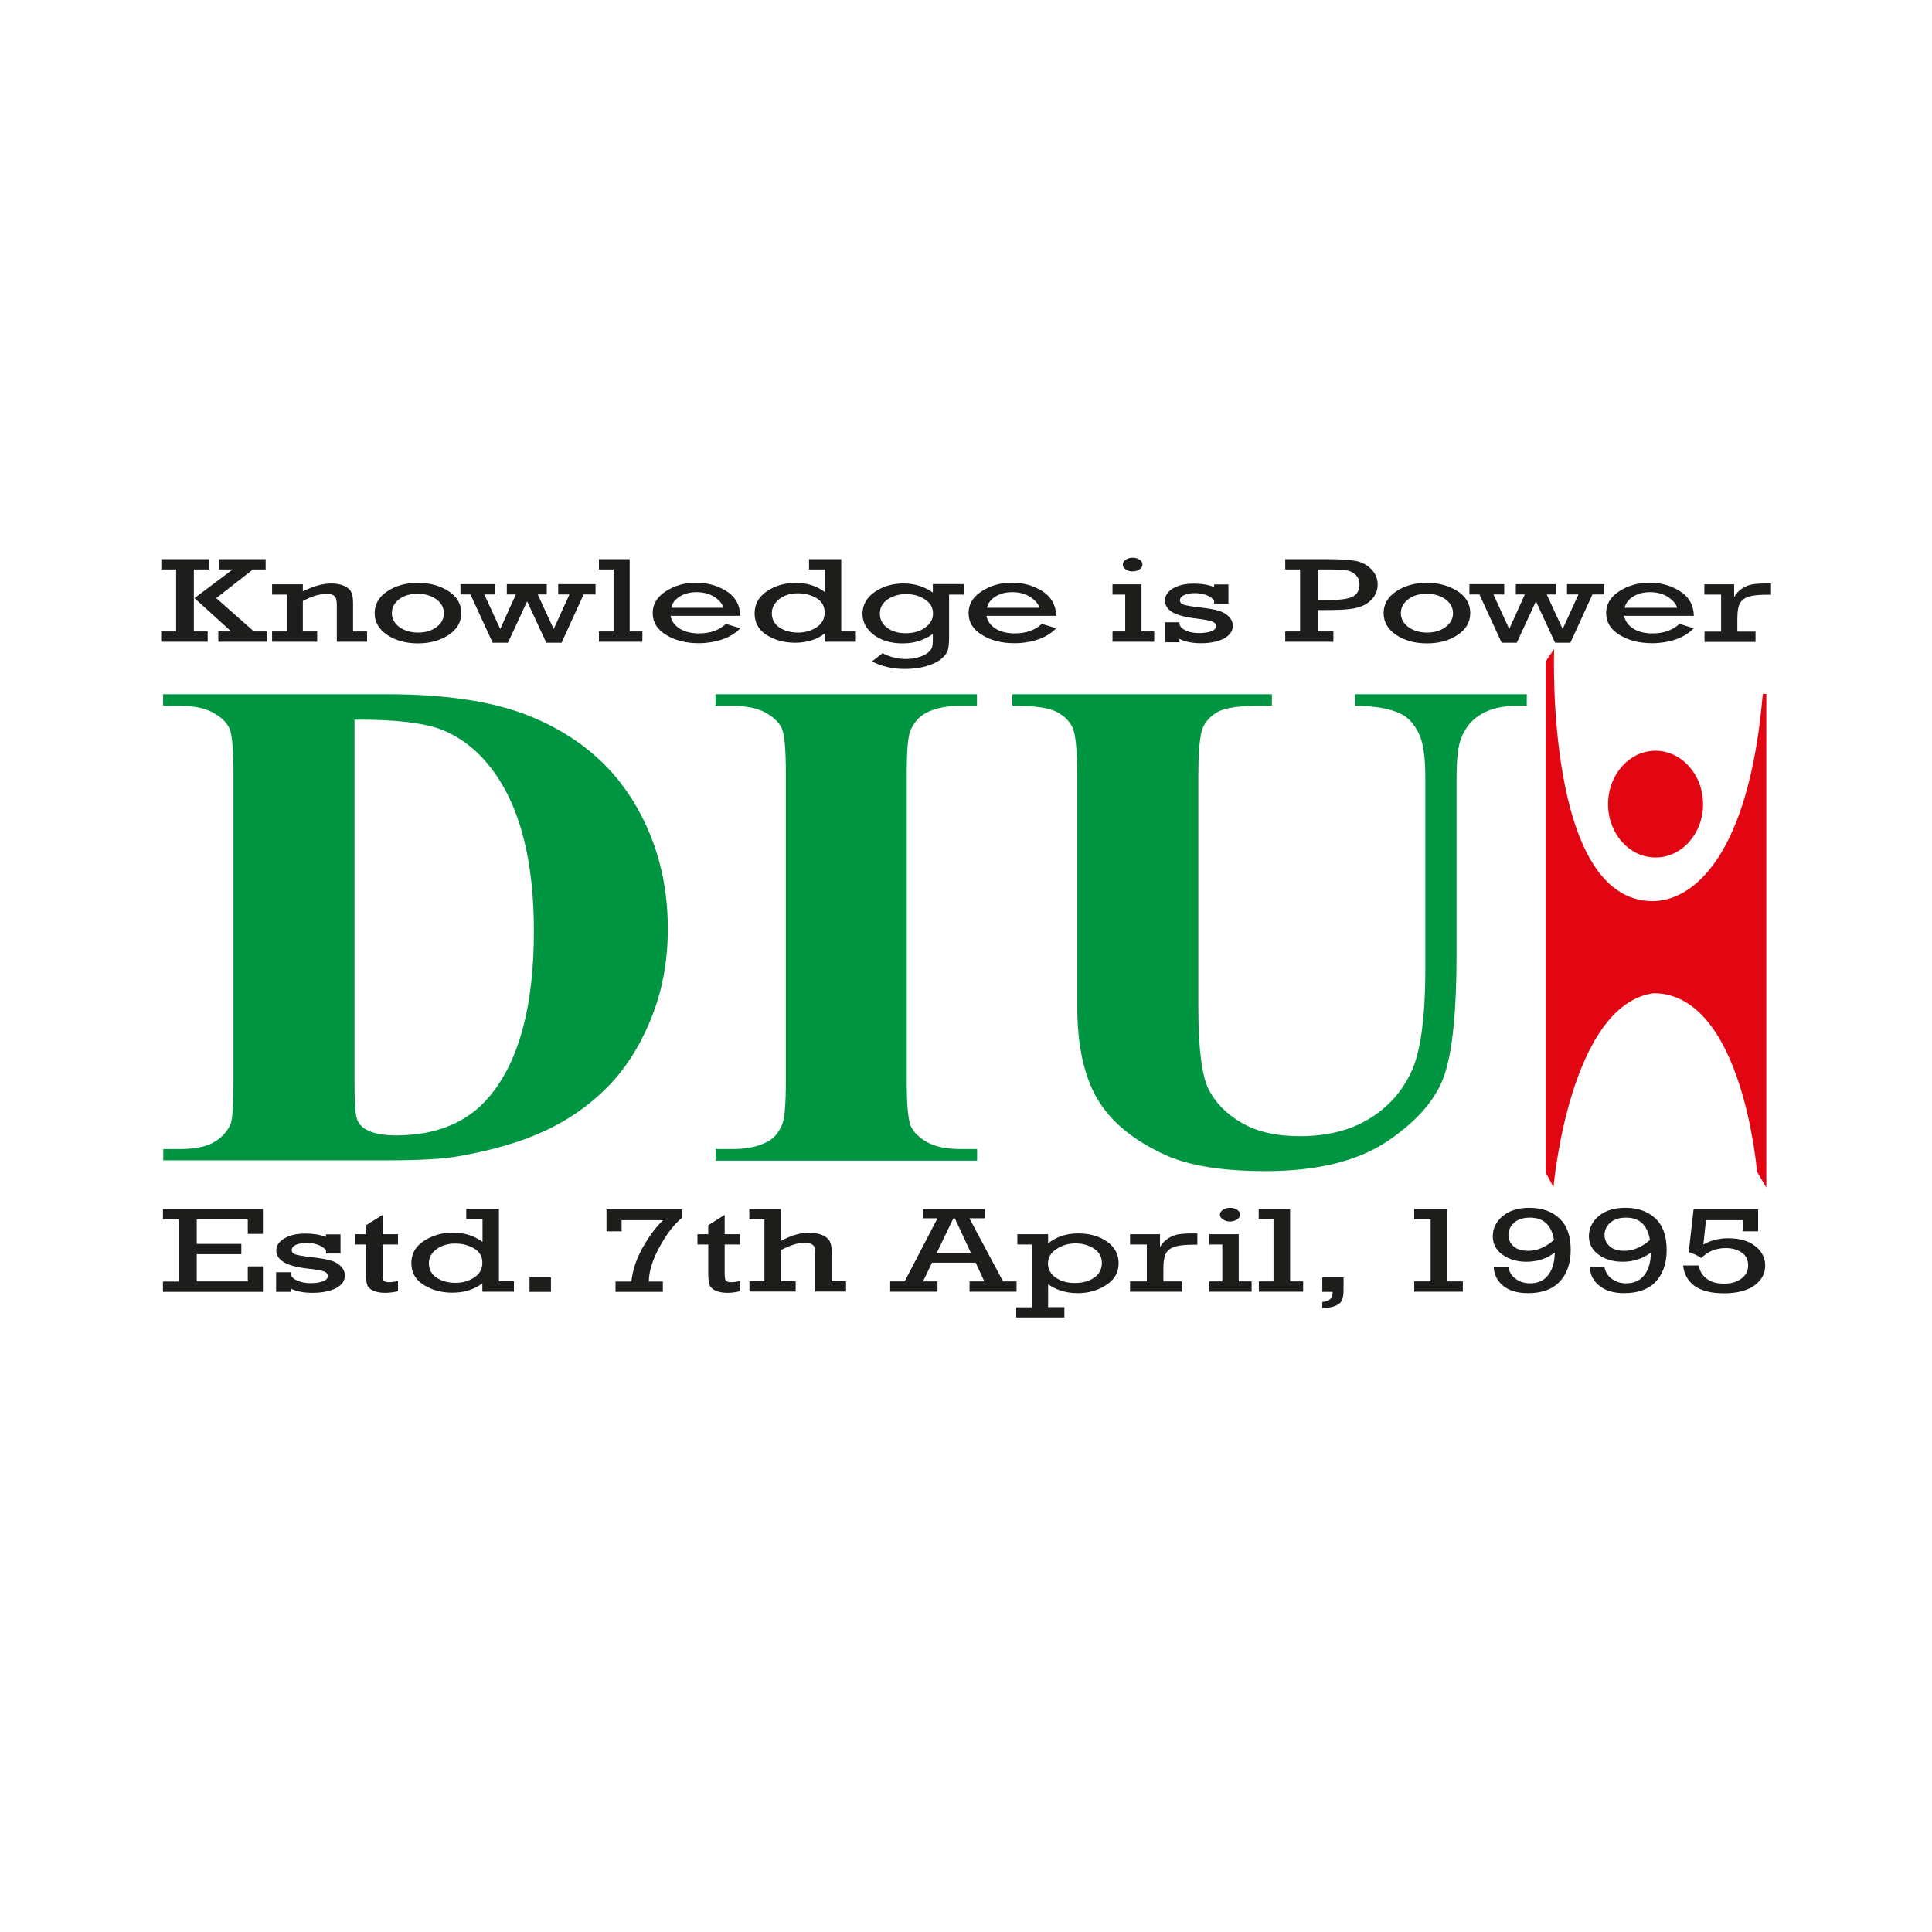 <?xml version="1.0" encoding="utf-8"?>
<!-- Generator: Adobe Illustrator 23.0.2, SVG Export Plug-In . SVG Version: 6.00 Build 0)  -->
<svg version="1.1" id="Layer_1" xmlns="http://www.w3.org/2000/svg" xmlns:xlink="http://www.w3.org/1999/xlink" x="0px" y="0px"
	 viewBox="0 0 120 120" style="enable-background:new 0 0 120 120;" xml:space="preserve">
<style type="text/css">
	.st0{fill:#009540;}
	.st1{fill:#1D1D1B;}
	.st2{fill:#E20613;}
</style>
<path class="st0" d="M10.14,72.09v-0.72h1.03c0.9,0,1.59-0.13,2.07-0.4c0.48-0.26,0.83-0.63,1.06-1.09c0.14-0.3,0.2-1.2,0.2-2.71
	V48.04c0-1.49-0.08-2.42-0.25-2.8c-0.17-0.37-0.51-0.7-1.02-0.98c-0.51-0.28-1.2-0.42-2.07-0.42h-1.03v-0.72h13.93
	c3.72,0,6.71,0.47,8.97,1.41c2.77,1.15,4.87,2.9,6.3,5.23c1.43,2.34,2.15,4.98,2.15,7.92c0,2.04-0.35,3.91-1.06,5.63
	c-0.7,1.72-1.61,3.13-2.73,4.25c-1.12,1.12-2.41,2.02-3.87,2.69c-1.46,0.68-3.25,1.2-5.36,1.57c-0.93,0.17-2.4,0.25-4.41,0.25H10.14
	z M22.02,44.7v22.67c0,1.2,0.06,1.94,0.18,2.21c0.12,0.27,0.33,0.48,0.62,0.62c0.41,0.21,1.01,0.32,1.78,0.32
	c2.54,0,4.48-0.82,5.82-2.44c1.83-2.2,2.74-5.61,2.74-10.25c0-3.73-0.62-6.71-1.87-8.93c-0.99-1.74-2.26-2.93-3.81-3.56
	C26.38,44.9,24.56,44.68,22.02,44.7z"/>
<path class="st0" d="M60.69,71.37v0.72H44.45v-0.72h1.03c0.9,0,1.62-0.15,2.17-0.45c0.4-0.2,0.7-0.54,0.91-1.03
	c0.17-0.34,0.25-1.25,0.25-2.71V48.04c0-1.49-0.08-2.42-0.25-2.8c-0.17-0.37-0.51-0.7-1.02-0.98c-0.51-0.28-1.2-0.42-2.07-0.42
	h-1.03v-0.72h16.24v0.72h-1.02c-0.89,0-1.61,0.15-2.16,0.45c-0.39,0.2-0.7,0.55-0.93,1.03c-0.17,0.34-0.25,1.25-0.25,2.71v19.14
	c0,1.49,0.09,2.42,0.26,2.8c0.18,0.37,0.52,0.7,1.02,0.98c0.51,0.28,1.19,0.42,2.06,0.42H60.69z"/>
<path class="st0" d="M62.89,43.12H79v0.72h-0.81c-1.22,0-2.05,0.12-2.5,0.35c-0.45,0.24-0.78,0.57-0.97,0.98
	c-0.19,0.42-0.29,1.46-0.29,3.12v14.2c0,2.59,0.21,4.31,0.63,5.15c0.42,0.84,1.1,1.54,2.06,2.1c0.96,0.56,2.16,0.83,3.62,0.83
	c1.67,0,3.09-0.35,4.27-1.06c1.18-0.71,2.06-1.68,2.64-2.92c0.59-1.24,0.88-3.4,0.88-6.48V48.3c0-1.31-0.14-2.24-0.43-2.8
	c-0.29-0.56-0.65-0.95-1.08-1.16c-0.68-0.33-1.63-0.5-2.86-0.5v-0.72h10.67v0.72H94.2c-0.87,0-1.59,0.17-2.17,0.5
	c-0.58,0.33-1,0.82-1.26,1.48c-0.2,0.46-0.3,1.29-0.3,2.47v11.01c0,3.41-0.24,5.86-0.72,7.37c-0.48,1.51-1.65,2.9-3.51,4.17
	c-1.86,1.27-4.4,1.9-7.62,1.9c-2.69,0-4.76-0.33-6.23-1c-2-0.91-3.41-2.08-4.24-3.5c-0.83-1.43-1.24-3.34-1.24-5.75V48.3
	c0-1.68-0.1-2.72-0.3-3.13c-0.2-0.41-0.54-0.74-1.03-0.98c-0.49-0.24-1.39-0.36-2.7-0.35V43.12z"/>
<path class="st1" d="M10.94,39.22v-3.85h-0.92v-0.64H13v0.64h-0.96v3.85h0.86v0.64h-2.89v-0.64H10.94z M12.08,37.15l2.37-1.78h-0.85
	v-0.64h2.9v0.64h-0.79l-2.28,1.78l2.34,2.07h0.79v0.64h-3v-0.64h0.8L12.08,37.15z"/>
<path class="st1" d="M18.81,36.29v0.44c0.65-0.32,1.24-0.49,1.77-0.49c0.33,0,0.61,0.06,0.82,0.16c0.22,0.11,0.36,0.24,0.43,0.4
	c0.07,0.15,0.1,0.39,0.1,0.69v1.73h0.87v0.64h-1.88v-2.33c0-0.27-0.06-0.45-0.17-0.53c-0.12-0.08-0.26-0.12-0.43-0.12
	c-0.45,0-0.95,0.15-1.51,0.45v1.89h0.89v0.64h-2.8v-0.64h0.91v-2.29H16.9v-0.64H18.81z"/>
<path class="st1" d="M23.27,38.08c0-0.55,0.26-1,0.78-1.35c0.52-0.35,1.16-0.53,1.91-0.53c0.74,0,1.37,0.18,1.9,0.52
	c0.53,0.34,0.79,0.8,0.79,1.36c0,0.56-0.26,1.01-0.79,1.36c-0.53,0.35-1.16,0.52-1.9,0.52c-0.76,0-1.4-0.18-1.92-0.53
	C23.53,39.08,23.27,38.63,23.27,38.08z M24.34,38.08c0,0.35,0.16,0.64,0.47,0.87c0.31,0.22,0.7,0.34,1.15,0.34
	c0.46,0,0.84-0.11,1.15-0.34c0.31-0.23,0.46-0.52,0.46-0.86c0-0.35-0.16-0.64-0.47-0.87c-0.31-0.22-0.7-0.34-1.15-0.34
	c-0.47,0-0.86,0.11-1.16,0.34C24.49,37.45,24.34,37.74,24.34,38.08z"/>
<path class="st1" d="M30.6,39.92l-1.38-3H28.6v-0.64h2.16v0.64h-0.68l0.99,2.15l0.97-2.15h-0.56v-0.64h2.48v0.64H33.4l0.99,2.15
	l0.98-2.15h-0.7v-0.64h2.32v0.64h-0.74l-1.37,3h-0.95l-1.19-2.57l-1.19,2.57H30.6z"/>
<path class="st1" d="M38.11,39.22v-3.85H37.2v-0.64h1.91v4.49h0.79v0.64h-2.7v-0.64H38.11z"/>
<path class="st1" d="M45.98,38.25h-4.33c0.06,0.33,0.25,0.59,0.56,0.79c0.31,0.2,0.71,0.3,1.2,0.3c0.71,0,1.26-0.2,1.68-0.59
	l0.89,0.27c-0.29,0.31-0.67,0.54-1.13,0.7c-0.46,0.15-0.95,0.23-1.45,0.23c-0.79,0-1.46-0.17-2.02-0.51
	c-0.56-0.34-0.84-0.79-0.84-1.37c0-0.55,0.27-0.99,0.82-1.35c0.54-0.35,1.17-0.53,1.87-0.53c0.69,0,1.31,0.17,1.88,0.52
	C45.67,37.06,45.96,37.57,45.98,38.25z M44.94,37.75c-0.07-0.25-0.26-0.47-0.56-0.67c-0.3-0.2-0.68-0.3-1.12-0.3
	c-0.41,0-0.75,0.09-1.04,0.27c-0.29,0.18-0.46,0.41-0.53,0.7H44.94z"/>
<path class="st1" d="M53.16,39.22v0.64h-1.93v-0.52c-0.5,0.39-1.12,0.58-1.84,0.58c-0.67,0-1.26-0.16-1.76-0.47
	c-0.51-0.32-0.76-0.77-0.76-1.35c0-0.58,0.26-1.05,0.78-1.39c0.52-0.34,1.11-0.51,1.77-0.51c0.7,0,1.3,0.19,1.82,0.58v-1.41h-0.99
	v-0.64h2v4.49H53.16z M47.94,38.08c0,0.39,0.16,0.69,0.48,0.9c0.32,0.21,0.71,0.31,1.15,0.31c0.43,0,0.82-0.11,1.15-0.33
	c0.34-0.22,0.5-0.53,0.5-0.92c0-0.39-0.17-0.69-0.51-0.89c-0.34-0.2-0.73-0.3-1.15-0.3c-0.46,0-0.84,0.12-1.15,0.35
	C48.1,37.45,47.94,37.74,47.94,38.08z"/>
<path class="st1" d="M59.87,36.29v0.64h-0.92v2.65c0,0.36-0.03,0.62-0.08,0.8c-0.05,0.17-0.18,0.35-0.39,0.53
	c-0.2,0.18-0.51,0.33-0.92,0.46c-0.41,0.12-0.86,0.18-1.37,0.18c-0.76,0-1.44-0.16-2.03-0.47l0.66-0.51
	c0.45,0.24,0.93,0.36,1.46,0.36c0.29,0,0.56-0.04,0.81-0.12c0.25-0.08,0.43-0.17,0.56-0.28c0.12-0.11,0.2-0.22,0.24-0.32
	c0.03-0.1,0.05-0.27,0.05-0.51v-0.33c-0.16,0.14-0.41,0.27-0.75,0.4c-0.34,0.13-0.71,0.19-1.12,0.19c-0.74,0-1.34-0.18-1.8-0.53
	c-0.46-0.35-0.7-0.79-0.7-1.3c0-0.56,0.26-1.02,0.77-1.37c0.51-0.35,1.11-0.52,1.78-0.52c0.68,0,1.28,0.19,1.82,0.56v-0.52H59.87z
	 M54.65,38.11c0,0.36,0.15,0.66,0.45,0.88c0.3,0.23,0.69,0.34,1.16,0.34c0.46,0,0.86-0.11,1.19-0.34c0.33-0.23,0.5-0.52,0.5-0.88
	c0-0.37-0.16-0.66-0.5-0.88c-0.33-0.22-0.72-0.33-1.16-0.33c-0.44,0-0.83,0.11-1.16,0.33C54.82,37.44,54.65,37.74,54.65,38.11z"/>
<path class="st1" d="M65.6,38.25h-4.33c0.06,0.33,0.25,0.59,0.56,0.79c0.31,0.2,0.71,0.3,1.2,0.3c0.7,0,1.26-0.2,1.68-0.59
	l0.89,0.27c-0.29,0.31-0.67,0.54-1.13,0.7c-0.46,0.15-0.95,0.23-1.46,0.23c-0.79,0-1.46-0.17-2.01-0.51
	c-0.56-0.34-0.84-0.79-0.84-1.37c0-0.55,0.27-0.99,0.82-1.35c0.54-0.35,1.17-0.53,1.87-0.53c0.69,0,1.32,0.17,1.88,0.52
	C65.29,37.06,65.58,37.57,65.6,38.25z M64.56,37.75c-0.07-0.25-0.26-0.47-0.57-0.67c-0.31-0.2-0.68-0.3-1.12-0.3
	c-0.41,0-0.75,0.09-1.04,0.27c-0.29,0.18-0.46,0.41-0.53,0.7H64.56z"/>
<path class="st1" d="M69.89,39.22v-2.29H69.1v-0.64h1.8v2.93h0.79v0.64H69.1v-0.64H69.89z M69.74,35.07c0-0.11,0.06-0.22,0.17-0.3
	c0.11-0.08,0.26-0.13,0.44-0.13c0.16,0,0.31,0.04,0.43,0.12c0.12,0.08,0.18,0.18,0.18,0.3c0,0.12-0.06,0.22-0.18,0.3
	c-0.12,0.09-0.26,0.13-0.43,0.13c-0.17,0-0.32-0.04-0.43-0.13C69.8,35.29,69.74,35.19,69.74,35.07z"/>
<path class="st1" d="M72.36,39.86v-1.21h0.9v0.11c0.03,0.16,0.16,0.29,0.39,0.4c0.23,0.11,0.5,0.16,0.81,0.16
	c0.32,0,0.58-0.04,0.78-0.11c0.19-0.08,0.29-0.18,0.29-0.32c0-0.13-0.08-0.23-0.24-0.29c-0.16-0.06-0.48-0.12-0.96-0.18
	c-0.71-0.08-1.21-0.22-1.52-0.4c-0.3-0.19-0.45-0.43-0.45-0.72c0-0.3,0.16-0.55,0.49-0.75c0.33-0.2,0.76-0.3,1.3-0.3
	c0.49,0,0.91,0.07,1.26,0.21v-0.16h0.89v1.2h-0.89v-0.22c-0.27-0.29-0.67-0.44-1.2-0.44c-0.27,0-0.49,0.04-0.66,0.12
	c-0.17,0.08-0.26,0.19-0.26,0.32c0,0.14,0.08,0.23,0.24,0.28c0.16,0.05,0.5,0.11,1.02,0.17c0.5,0.06,0.88,0.12,1.13,0.2
	c0.25,0.07,0.47,0.19,0.64,0.36c0.17,0.17,0.25,0.36,0.25,0.58c0,0.33-0.18,0.59-0.55,0.79c-0.37,0.19-0.84,0.29-1.42,0.29
	c-0.55,0-0.99-0.09-1.34-0.27v0.21H72.36z"/>
<path class="st1" d="M80.75,39.22v-3.85h-0.92v-0.64h2.64c0.77,0,1.36,0.04,1.74,0.11c0.39,0.08,0.71,0.25,0.97,0.52
	c0.26,0.27,0.39,0.59,0.39,0.95c0,0.29-0.09,0.56-0.26,0.79c-0.17,0.23-0.39,0.4-0.64,0.51c-0.25,0.11-0.54,0.19-0.86,0.22
	c-0.32,0.04-0.8,0.06-1.44,0.06h-0.51v1.33h0.96v0.64h-2.99v-0.64H80.75z M81.86,37.27h0.64c0.73,0,1.24-0.07,1.52-0.21
	c0.28-0.15,0.42-0.4,0.42-0.76c0-0.23-0.07-0.42-0.22-0.58c-0.15-0.15-0.34-0.25-0.56-0.29c-0.22-0.04-0.59-0.06-1.11-0.06h-0.69
	V37.27z"/>
<path class="st1" d="M85.94,38.08c0-0.55,0.26-1,0.78-1.35c0.52-0.35,1.16-0.53,1.91-0.53c0.74,0,1.37,0.18,1.9,0.52
	c0.53,0.34,0.79,0.8,0.79,1.36c0,0.56-0.26,1.01-0.79,1.36c-0.53,0.35-1.16,0.52-1.9,0.52c-0.76,0-1.4-0.18-1.92-0.53
	C86.2,39.08,85.94,38.63,85.94,38.08z M87.01,38.08c0,0.35,0.16,0.64,0.47,0.87c0.31,0.22,0.7,0.34,1.15,0.34
	c0.46,0,0.84-0.11,1.15-0.34c0.31-0.23,0.47-0.52,0.47-0.86c0-0.35-0.16-0.64-0.47-0.87c-0.32-0.22-0.7-0.34-1.15-0.34
	c-0.47,0-0.86,0.11-1.16,0.34C87.17,37.45,87.01,37.74,87.01,38.08z"/>
<path class="st1" d="M93.27,39.92l-1.38-3h-0.62v-0.64h2.16v0.64h-0.67l0.98,2.15l0.97-2.15h-0.56v-0.64h2.48v0.64h-0.56l0.99,2.15
	l0.98-2.15h-0.71v-0.64h2.32v0.64h-0.74l-1.37,3h-0.95l-1.19-2.57l-1.19,2.57H93.27z"/>
<path class="st1" d="M105.21,38.25h-4.33c0.06,0.33,0.25,0.59,0.56,0.79c0.31,0.2,0.71,0.3,1.2,0.3c0.7,0,1.26-0.2,1.67-0.59
	l0.89,0.27c-0.29,0.31-0.67,0.54-1.13,0.7c-0.46,0.15-0.95,0.23-1.45,0.23c-0.79,0-1.46-0.17-2.02-0.51
	c-0.56-0.34-0.84-0.79-0.84-1.37c0-0.55,0.27-0.99,0.82-1.35c0.54-0.35,1.17-0.53,1.87-0.53c0.69,0,1.32,0.17,1.88,0.52
	C104.89,37.06,105.19,37.57,105.21,38.25z M104.17,37.75c-0.07-0.25-0.26-0.47-0.57-0.67c-0.3-0.2-0.68-0.3-1.12-0.3
	c-0.41,0-0.75,0.09-1.04,0.27c-0.29,0.18-0.46,0.41-0.53,0.7H104.17z"/>
<path class="st1" d="M106.9,39.22v-2.29h-1.04v-0.64h1.85v0.8c0.11-0.21,0.27-0.38,0.47-0.52c0.2-0.14,0.42-0.23,0.64-0.27
	c0.22-0.04,0.53-0.06,0.92-0.06H110v0.7h-0.2c-0.51,0-0.9,0.03-1.15,0.11c-0.25,0.07-0.44,0.2-0.56,0.39
	c-0.12,0.19-0.18,0.52-0.18,1.01v0.78h1.13v0.64h-3.17v-0.64H106.9z"/>
<path class="st1" d="M11.09,79.59v-3.85h-0.97v-0.64h6.21v1.54h-0.94v-0.9h-3.17v1.52h2.77v0.64h-2.77v1.69h3.17v-0.93h0.94v1.58
	h-6.21v-0.64H11.09z"/>
<path class="st1" d="M17.15,80.24v-1.22h0.91v0.12c0.03,0.16,0.16,0.29,0.4,0.4c0.23,0.1,0.5,0.16,0.82,0.16
	c0.33,0,0.59-0.04,0.79-0.12c0.2-0.08,0.29-0.18,0.29-0.32c0-0.13-0.08-0.23-0.24-0.29c-0.16-0.06-0.48-0.12-0.97-0.17
	c-0.72-0.08-1.23-0.22-1.53-0.41c-0.31-0.19-0.46-0.43-0.46-0.72c0-0.3,0.17-0.55,0.5-0.75c0.33-0.2,0.77-0.3,1.32-0.3
	c0.49,0,0.91,0.07,1.27,0.21v-0.16h0.9v1.19h-0.9v-0.22c-0.28-0.29-0.68-0.44-1.21-0.44c-0.27,0-0.49,0.04-0.66,0.12
	c-0.18,0.08-0.26,0.19-0.26,0.32c0,0.14,0.08,0.23,0.24,0.28c0.16,0.05,0.5,0.11,1.03,0.17c0.5,0.06,0.88,0.12,1.14,0.2
	c0.26,0.07,0.47,0.19,0.64,0.36c0.17,0.17,0.25,0.36,0.25,0.58c0,0.33-0.19,0.59-0.56,0.79C20.48,80.2,20,80.3,19.41,80.3
	c-0.55,0-1.01-0.09-1.36-0.27v0.21H17.15z"/>
<path class="st1" d="M22.07,77.3v-0.64h0.67V76.1l1.02-0.64v1.2h0.96v0.64h-0.96v1.73c0,0.28,0.02,0.45,0.07,0.51
	c0.04,0.06,0.15,0.1,0.33,0.1c0.19,0,0.38-0.03,0.56-0.08v0.64c-0.26,0.06-0.52,0.1-0.79,0.1c-0.31,0-0.56-0.05-0.76-0.14
	c-0.19-0.09-0.31-0.21-0.36-0.35c-0.05-0.14-0.08-0.39-0.08-0.74V77.3H22.07z"/>
<path class="st1" d="M31.92,79.59v0.64h-1.96v-0.52c-0.51,0.39-1.13,0.58-1.86,0.58c-0.68,0-1.27-0.16-1.78-0.48
	c-0.51-0.32-0.77-0.77-0.77-1.35c0-0.59,0.26-1.05,0.79-1.39c0.53-0.34,1.12-0.51,1.79-0.51c0.7,0,1.32,0.19,1.84,0.58v-1.41h-1.01
	v-0.64h2.03v4.49H31.92z M26.64,78.46c0,0.39,0.16,0.69,0.48,0.9c0.32,0.21,0.71,0.32,1.17,0.32c0.44,0,0.82-0.11,1.16-0.33
	c0.34-0.22,0.51-0.53,0.51-0.92c0-0.39-0.17-0.69-0.52-0.89c-0.35-0.2-0.73-0.3-1.16-0.3c-0.46,0-0.85,0.12-1.17,0.35
	C26.79,77.83,26.64,78.12,26.64,78.46z"/>
<path class="st1" d="M32.89,80.24v-0.9h1.33v0.9H32.89z"/>
<path class="st1" d="M38.23,80.24v-0.64h0.99c0.06-0.66,0.28-1.34,0.67-2.06c0.4-0.72,0.83-1.3,1.29-1.75h-2.57v0.69h-0.94v-1.36
	h4.68v0.53c-0.49,0.4-0.95,1-1.39,1.81c-0.44,0.81-0.66,1.53-0.66,2.14h0.87v0.64H38.23z"/>
<path class="st1" d="M43.32,77.3v-0.64h0.67V76.1l1.02-0.64v1.2h0.96v0.64h-0.96v1.73c0,0.28,0.02,0.45,0.07,0.51
	c0.04,0.06,0.16,0.1,0.33,0.1c0.19,0,0.38-0.03,0.56-0.08v0.64c-0.26,0.06-0.52,0.1-0.78,0.1c-0.31,0-0.56-0.05-0.76-0.14
	c-0.19-0.09-0.31-0.21-0.36-0.35c-0.05-0.14-0.08-0.39-0.08-0.74V77.3H43.32z"/>
<path class="st1" d="M47.48,79.59v-3.85h-0.94v-0.64h1.96v1.98c0.61-0.34,1.19-0.51,1.74-0.51c0.34,0,0.62,0.05,0.85,0.15
	c0.22,0.1,0.37,0.23,0.45,0.38c0.08,0.16,0.12,0.39,0.12,0.7v1.78h0.89v0.64h-1.91v-2.18c0-0.27-0.01-0.45-0.04-0.54
	c-0.02-0.09-0.09-0.17-0.2-0.23c-0.11-0.06-0.25-0.09-0.4-0.09c-0.39,0-0.89,0.15-1.49,0.46v1.94h0.91v0.64h-2.87v-0.64H47.48z"/>
<path class="st1" d="M60.6,78.43h-2.71l-0.56,1.16h0.9v0.64h-2.94v-0.64h0.9l2.04-3.92h-0.91v-0.57h3.84v0.57h-0.95l2.09,3.92h0.84
	v0.64h-2.92v-0.64h0.92L60.6,78.43z M60.31,77.83l-1-2.15h-0.1l-1.03,2.15H60.31z"/>
<path class="st1" d="M64.08,81.2v-3.9h-0.89v-0.64h1.91v0.57c0.51-0.41,1.13-0.62,1.85-0.62c0.73,0,1.34,0.17,1.81,0.51
	c0.48,0.34,0.72,0.79,0.72,1.34c0,0.58-0.26,1.03-0.78,1.36c-0.52,0.34-1.11,0.5-1.77,0.5c-0.69,0-1.3-0.18-1.83-0.55v1.42h1.01
	v0.64h-2.99V81.2H64.08z M65.09,78.5c0,0.2,0.06,0.38,0.18,0.56c0.12,0.18,0.31,0.33,0.57,0.45c0.26,0.12,0.56,0.18,0.91,0.18
	c0.49,0,0.89-0.11,1.21-0.33c0.32-0.22,0.48-0.53,0.48-0.92c0-0.38-0.17-0.68-0.5-0.89c-0.33-0.21-0.71-0.32-1.13-0.32
	c-0.45,0-0.85,0.12-1.19,0.35C65.26,77.81,65.09,78.12,65.09,78.5z"/>
<path class="st1" d="M71.23,79.59V77.3h-1.04v-0.64h1.86v0.8c0.11-0.21,0.27-0.38,0.48-0.52c0.2-0.14,0.42-0.23,0.64-0.27
	c0.23-0.04,0.54-0.06,0.93-0.06h0.27v0.7h-0.2c-0.52,0-0.9,0.04-1.16,0.11c-0.25,0.07-0.44,0.2-0.57,0.39
	c-0.12,0.19-0.18,0.52-0.18,1v0.78h1.14v0.64h-3.21v-0.64H71.23z"/>
<path class="st1" d="M75.92,79.59V77.3h-0.81v-0.64h1.83v2.93h0.8v0.64h-2.63v-0.64H75.92z M75.77,75.45c0-0.11,0.06-0.22,0.18-0.3
	c0.12-0.09,0.26-0.13,0.45-0.13c0.17,0,0.31,0.04,0.44,0.12c0.12,0.08,0.18,0.18,0.18,0.3c0,0.12-0.06,0.22-0.18,0.3
	c-0.12,0.08-0.27,0.13-0.44,0.13c-0.17,0-0.32-0.04-0.44-0.13C75.83,75.66,75.77,75.56,75.77,75.45z"/>
<path class="st1" d="M79.1,79.59v-3.85h-0.92v-0.64h1.95v4.49h0.81v0.64h-2.75v-0.64H79.1z"/>
<path class="st1" d="M82.13,80.24v-0.9h1.32v0.78c0,0.27-0.03,0.47-0.09,0.62c-0.06,0.15-0.19,0.27-0.39,0.36
	c-0.2,0.09-0.48,0.14-0.84,0.15v-0.38c0.43-0.04,0.64-0.23,0.64-0.55c0-0.02,0-0.05,0-0.08H82.13z"/>
<path class="st1" d="M88.86,79.59v-3.87h-1.02v-0.62h2.05v4.49h0.97v0.64h-3.02v-0.64H88.86z"/>
<path class="st1" d="M92.78,78.71h0.91c0.05,0.29,0.2,0.54,0.45,0.72c0.25,0.19,0.55,0.28,0.9,0.28c0.48,0,0.86-0.17,1.12-0.51
	c0.27-0.34,0.4-0.81,0.41-1.4c-0.51,0.38-1.09,0.57-1.76,0.57c-0.59,0-1.09-0.15-1.49-0.44c-0.4-0.29-0.6-0.67-0.6-1.15
	c0-0.48,0.2-0.89,0.61-1.24c0.4-0.34,0.96-0.52,1.66-0.52c0.78,0,1.41,0.22,1.87,0.66c0.47,0.44,0.7,1.09,0.7,1.96
	c0,0.82-0.23,1.48-0.68,1.96c-0.45,0.48-1.11,0.72-1.96,0.72c-0.67,0-1.18-0.15-1.56-0.46C93,79.56,92.8,79.18,92.78,78.71z
	 M96.52,77.02c-0.15-0.93-0.65-1.39-1.49-1.39c-0.41,0-0.74,0.1-0.98,0.31c-0.24,0.21-0.36,0.47-0.36,0.77
	c0,0.28,0.11,0.51,0.32,0.7c0.21,0.19,0.52,0.28,0.93,0.28C95.47,77.69,95.99,77.47,96.52,77.02z"/>
<path class="st1" d="M98.75,78.71h0.91c0.05,0.29,0.2,0.54,0.45,0.72c0.25,0.19,0.55,0.28,0.9,0.28c0.48,0,0.86-0.17,1.12-0.51
	c0.27-0.34,0.4-0.81,0.41-1.4c-0.51,0.38-1.09,0.57-1.76,0.57c-0.59,0-1.09-0.15-1.49-0.44c-0.4-0.29-0.6-0.67-0.6-1.15
	c0-0.48,0.2-0.89,0.6-1.24c0.4-0.34,0.95-0.52,1.66-0.52c0.78,0,1.4,0.22,1.87,0.66c0.47,0.44,0.7,1.09,0.7,1.96
	c0,0.82-0.23,1.48-0.67,1.96c-0.45,0.48-1.11,0.72-1.96,0.72c-0.66,0-1.18-0.15-1.55-0.46C98.96,79.56,98.77,79.18,98.75,78.71z
	 M102.48,77.02c-0.15-0.93-0.65-1.39-1.48-1.39c-0.41,0-0.74,0.1-0.98,0.31c-0.24,0.21-0.36,0.47-0.36,0.77
	c0,0.28,0.11,0.51,0.32,0.7c0.21,0.19,0.52,0.28,0.93,0.28C101.43,77.69,101.96,77.47,102.48,77.02z"/>
<path class="st1" d="M104.54,78.6h0.97c0.06,0.34,0.22,0.62,0.49,0.82c0.27,0.21,0.63,0.31,1.08,0.31c0.45,0,0.81-0.1,1.09-0.32
	c0.28-0.21,0.41-0.48,0.41-0.81c0-0.35-0.13-0.62-0.4-0.8c-0.27-0.19-0.6-0.28-1-0.28c-0.6,0-1.1,0.21-1.51,0.62
	c-0.23-0.16-0.49-0.28-0.78-0.37l0.3-2.65h4.01v1.36h-0.94v-0.69h-2.3l-0.16,1.51c0.46-0.26,0.97-0.39,1.53-0.39
	c0.71,0,1.28,0.16,1.69,0.49c0.41,0.32,0.62,0.73,0.62,1.21c0,0.5-0.23,0.92-0.68,1.24c-0.45,0.32-1.08,0.48-1.9,0.48
	c-0.76,0-1.35-0.15-1.79-0.44C104.85,79.58,104.6,79.16,104.54,78.6z"/>
<path class="st2" d="M96.53,40.31c0,0-0.58,15.66,6.12,15.66c2.5,0,5.99-2.79,6.84-12.87c0.22,0,0.22,0,0.22,0v30.67l-0.58-1
	c0,0-0.89-11.08-6.43-11.08c-5.23,0.74-6.21,12.05-6.21,12.05l-0.49-0.92V41.09L96.53,40.31z"/>
<path class="st2" d="M105.78,49.95c0,1.83-1.32,3.31-2.95,3.31c-1.63,0-2.95-1.48-2.95-3.31c0-1.83,1.32-3.32,2.95-3.32
	C104.46,46.64,105.78,48.12,105.78,49.95z"/>
</svg>
